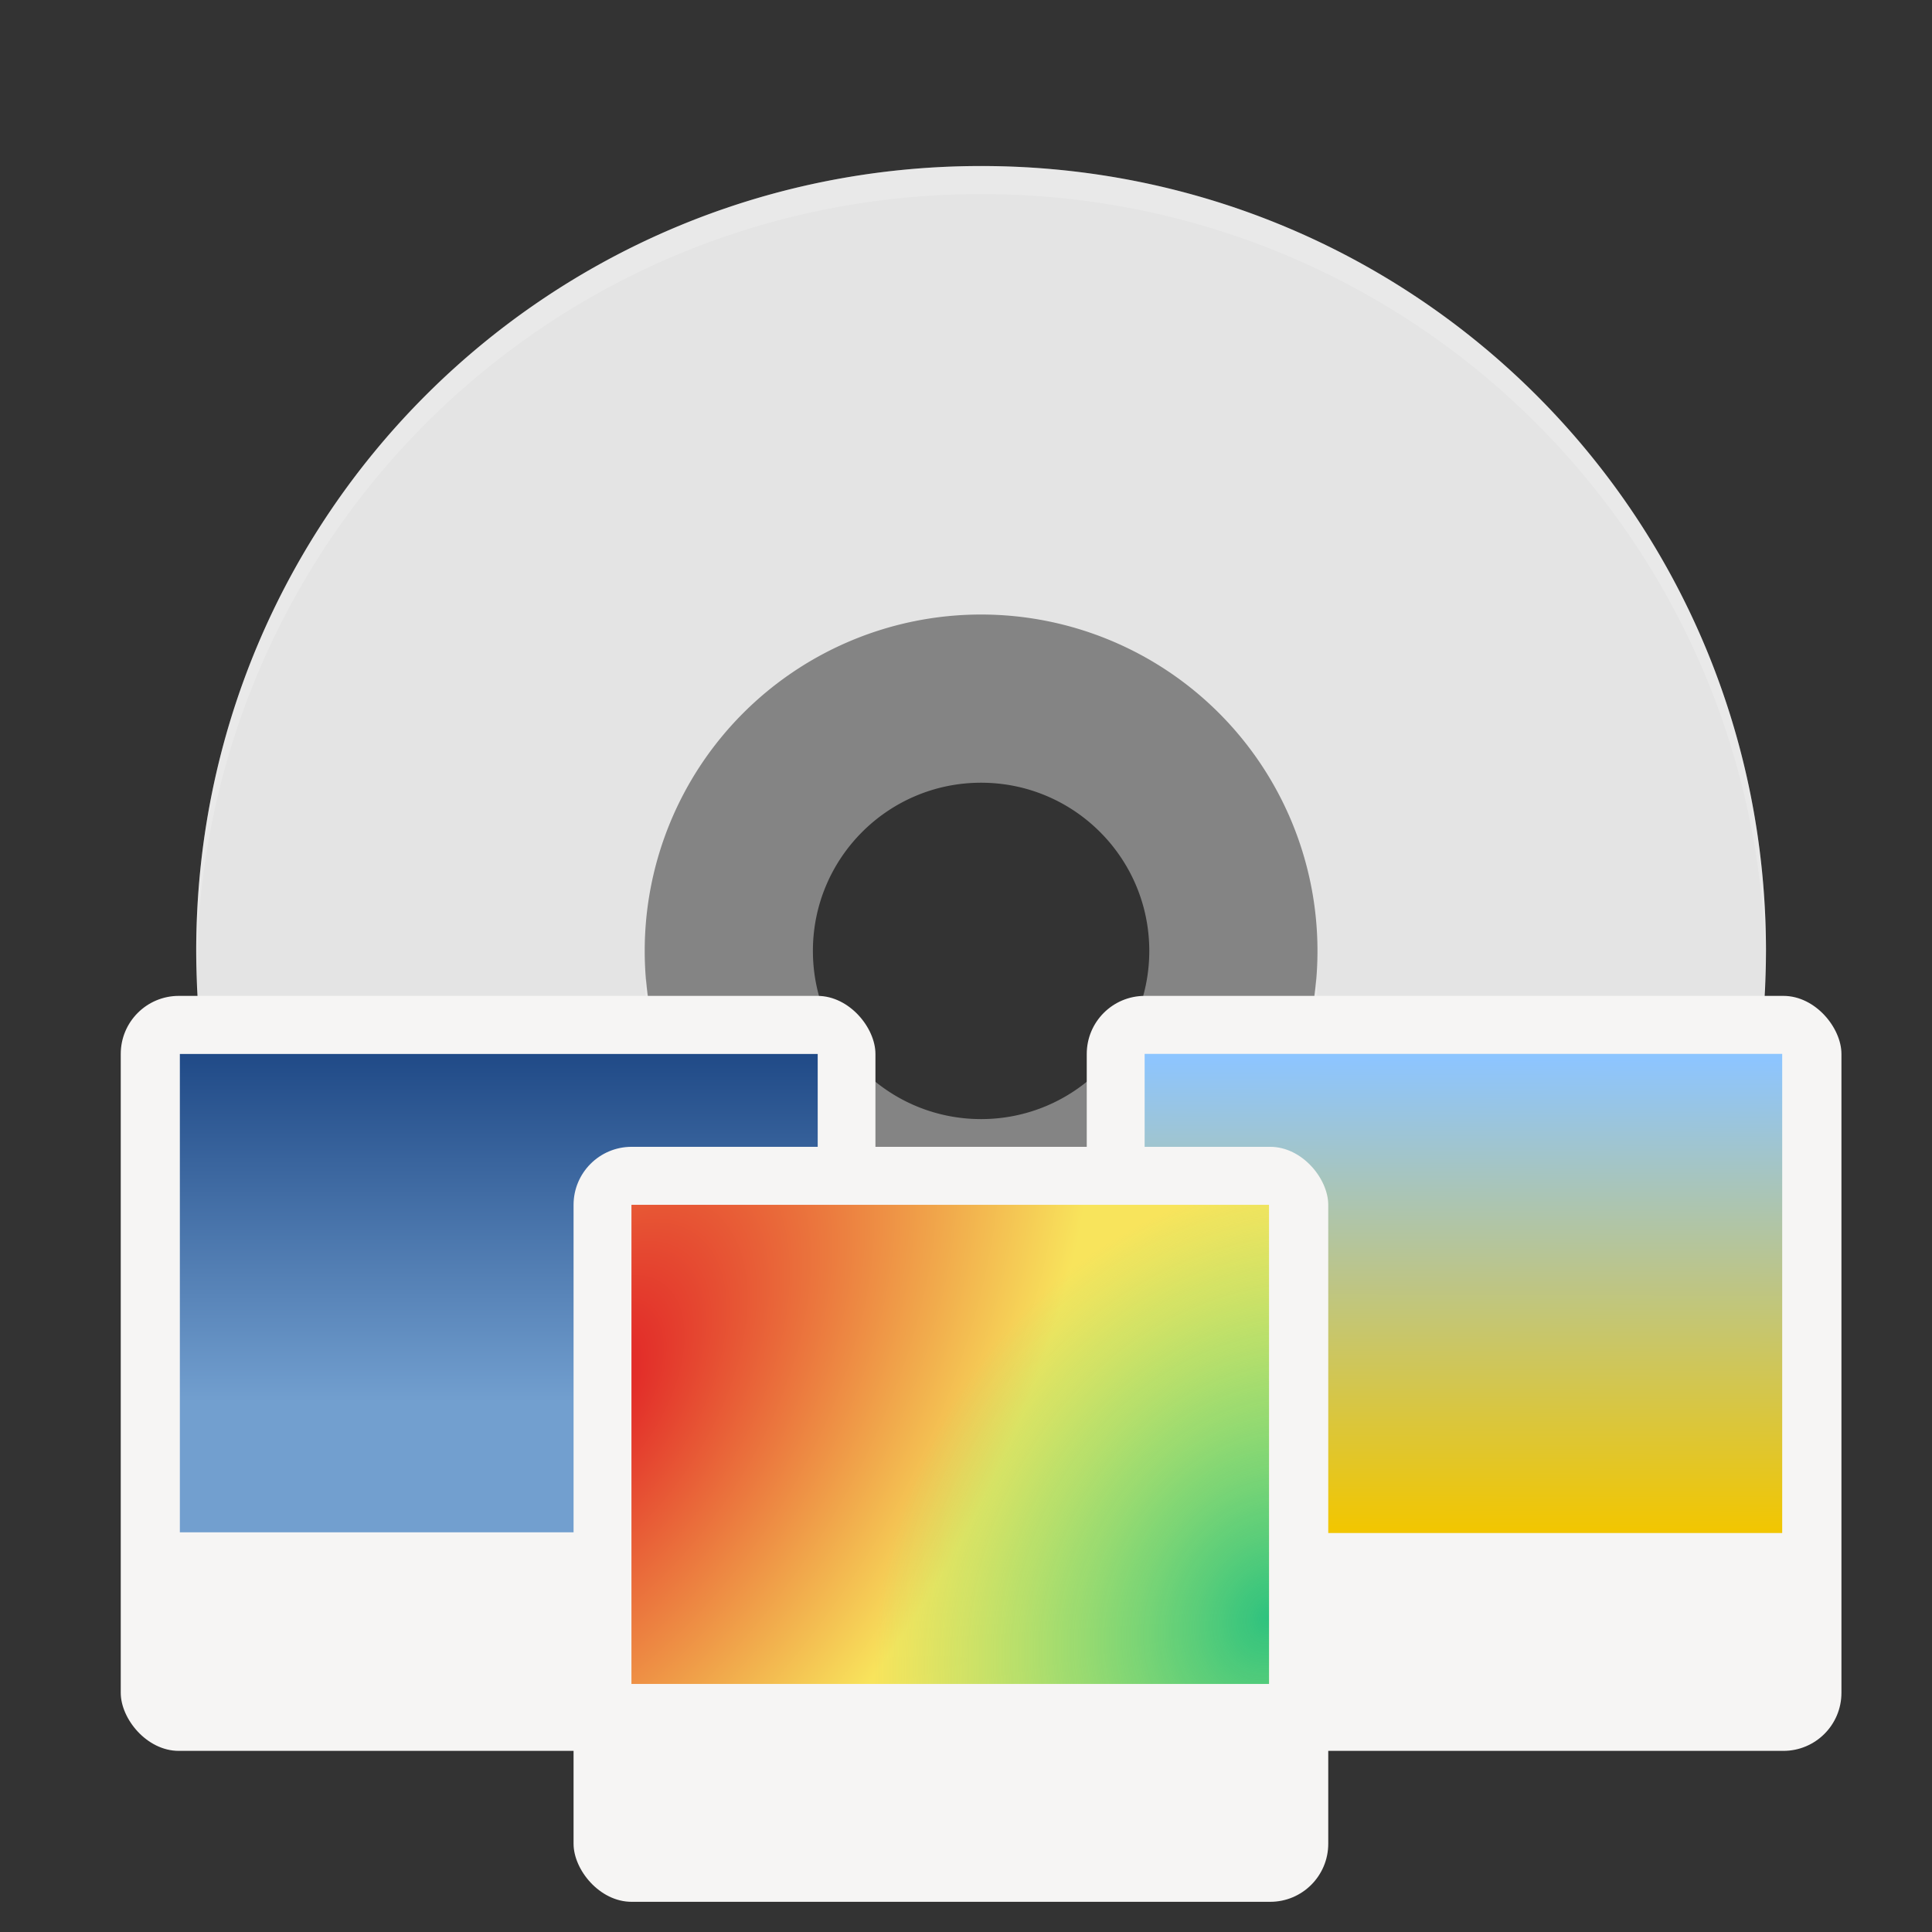 <svg enable-background="new" height="128" viewBox="0 0 128 128" width="128" xmlns="http://www.w3.org/2000/svg" xmlns:xlink="http://www.w3.org/1999/xlink">
  <rect x="0" y="0" width="128" height="128" fill="#333333" stroke="none"/>
  <radialGradient id="radialGradient1062" cx="131.915" cy="55.927" gradientTransform="matrix(1.013 2.1 -1.609 .116 -4.606 -300)" gradientUnits="userSpaceOnUse" r="160">
    <stop offset="0" stop-color="#e01b24"/>
    <stop offset="1" stop-color="#f8e45c"/>
  </radialGradient>
  <radialGradient id="radialGradient1064" cx="525.588" cy="638.592" gradientTransform="matrix(-.567 1.007 -1.102 -.691 1449.89 -224.45)" gradientUnits="userSpaceOnUse" r="192">
    <stop offset="0" stop-color="#2ec27e"/>
    <stop offset="1" stop-color="#57e389" stop-opacity="0"/>
  </radialGradient>
  <linearGradient id="linearGradient81638-4" gradientTransform="matrix(4.022 0 0 4.402 -113.499 1.803)" gradientUnits="userSpaceOnUse" x1="-11.986" x2="-11.986" y1="11.5" y2="28.977">
    <stop offset="0" stop-color="#204a87"/>
    <stop offset="1" stop-color="#729fcf"/>
  </linearGradient>
  <linearGradient id="linearGradient1474" gradientUnits="userSpaceOnUse" x1="264.675" x2="264.048" y1="81.459" y2="-171.243">
    <stop offset="0" stop-color="#8dc5ff"/>
    <stop offset="1" stop-color="#f2c600"/>
  </linearGradient>
  <path d="m65 12c-28.808 0-52 23.192-52 52 0 28.808 23.192 52 52 52 28.808 0 52-23.192 52-52 0-28.808-23.192-52-52-52zm0 29.714a22.286 22.286 0 0 1 22.286 22.286 22.286 22.286 0 0 1 -22.286 22.286 22.286 22.286 0 0 1 -22.286-22.286 22.286 22.286 0 0 1 22.286-22.286z" opacity=".2"/>
  <path d="m65 35.143a27.857 27.857 0 0 0 -27.857 27.857 27.857 27.857 0 0 0 27.857 27.857 27.857 27.857 0 0 0 27.857-27.857 27.857 27.857 0 0 0 -27.857-27.857zm0 16.714c6.154 0 11.143 4.989 11.143 11.143 0 6.154-4.989 11.143-11.143 11.143s-11.143-4.989-11.143-11.143c0-6.154 4.989-11.143 11.143-11.143z" fill="#848484"/>
  <path d="m65 11c-28.808 0-52 23.192-52 52 0 28.808 23.192 52 52 52s52-23.192 52-52c0-28.808-23.192-52-52-52zm0 29.714a22.286 22.286 0 0 1 22.286 22.286 22.286 22.286 0 0 1 -22.286 22.286 22.286 22.286 0 0 1 -22.286-22.286 22.286 22.286 0 0 1 22.286-22.286z" fill="#e4e4e4"/>
  <path d="m65 11c-28.808 0-52 23.192-52 52 0 .211.021.416.033.624.653-28.232 23.573-50.767 51.967-50.767 28.392 0 51.314 22.531 51.971 50.759.012-.205.029-.408.029-.617 0-28.808-23.192-52-52-52zm-22.191 53.85a22.286 22.286 0 0 0 -.094 1.864 22.286 22.286 0 0 0 .047.929 22.286 22.286 0 0 1 .047-.936 22.286 22.286 0 0 0 22.191 20.436 22.286 22.286 0 0 0 22.191-20.421 22.286 22.286 0 0 1 .054 1.099 22.286 22.286 0 0 0 .04-1.106 22.286 22.286 0 0 0 -.094-1.85 22.286 22.286 0 0 1 -22.191 20.421 22.286 22.286 0 0 1 -22.191-20.436z" fill="#fff" opacity=".2"/>
  <rect fill="#f6f5f4" height="50.02" rx="3.846" width="50" x="8" y="65.98"/>
  <circle cx="2.231" cy="60.211" fill="#9059a1" r="0"/>
  <rect fill="#f6f5f4" height="50.02" rx="3.846" width="50" x="72" y="65.98"/>
  <circle cx="66.231" cy="60.211" fill="#9059a1" r="0"/>
  <circle cx="32.231" cy="70.211" fill="#9059a1" r="0"/>
  <path d="m-232.13 52.42h140.863v105.64h-140.863z" fill="url(#linearGradient81638-4)" transform="matrix(.3 0 -0 .3 81.555 54.102)"/>
  <path d="m64-172h384v256h-384z" fill="url(#linearGradient1474)" transform="matrix(.11 0 0 -.124 68.795 80.238)"/>
  <rect fill="#f6f5f4" height="50.02" rx="3.846" width="50" x="38" y="75.98"/>
  <g enable-background="new" transform="matrix(.11 0 0 .124 34.795 90.238)">
    <path d="m64-172h384v256h-384z" fill="url(#radialGradient1062)" transform="scale(1 -1)"/>
    <path d="m64-172h384v256h-384z" fill="url(#radialGradient1064)" transform="scale(1 -1)"/>
  </g>
</svg>
